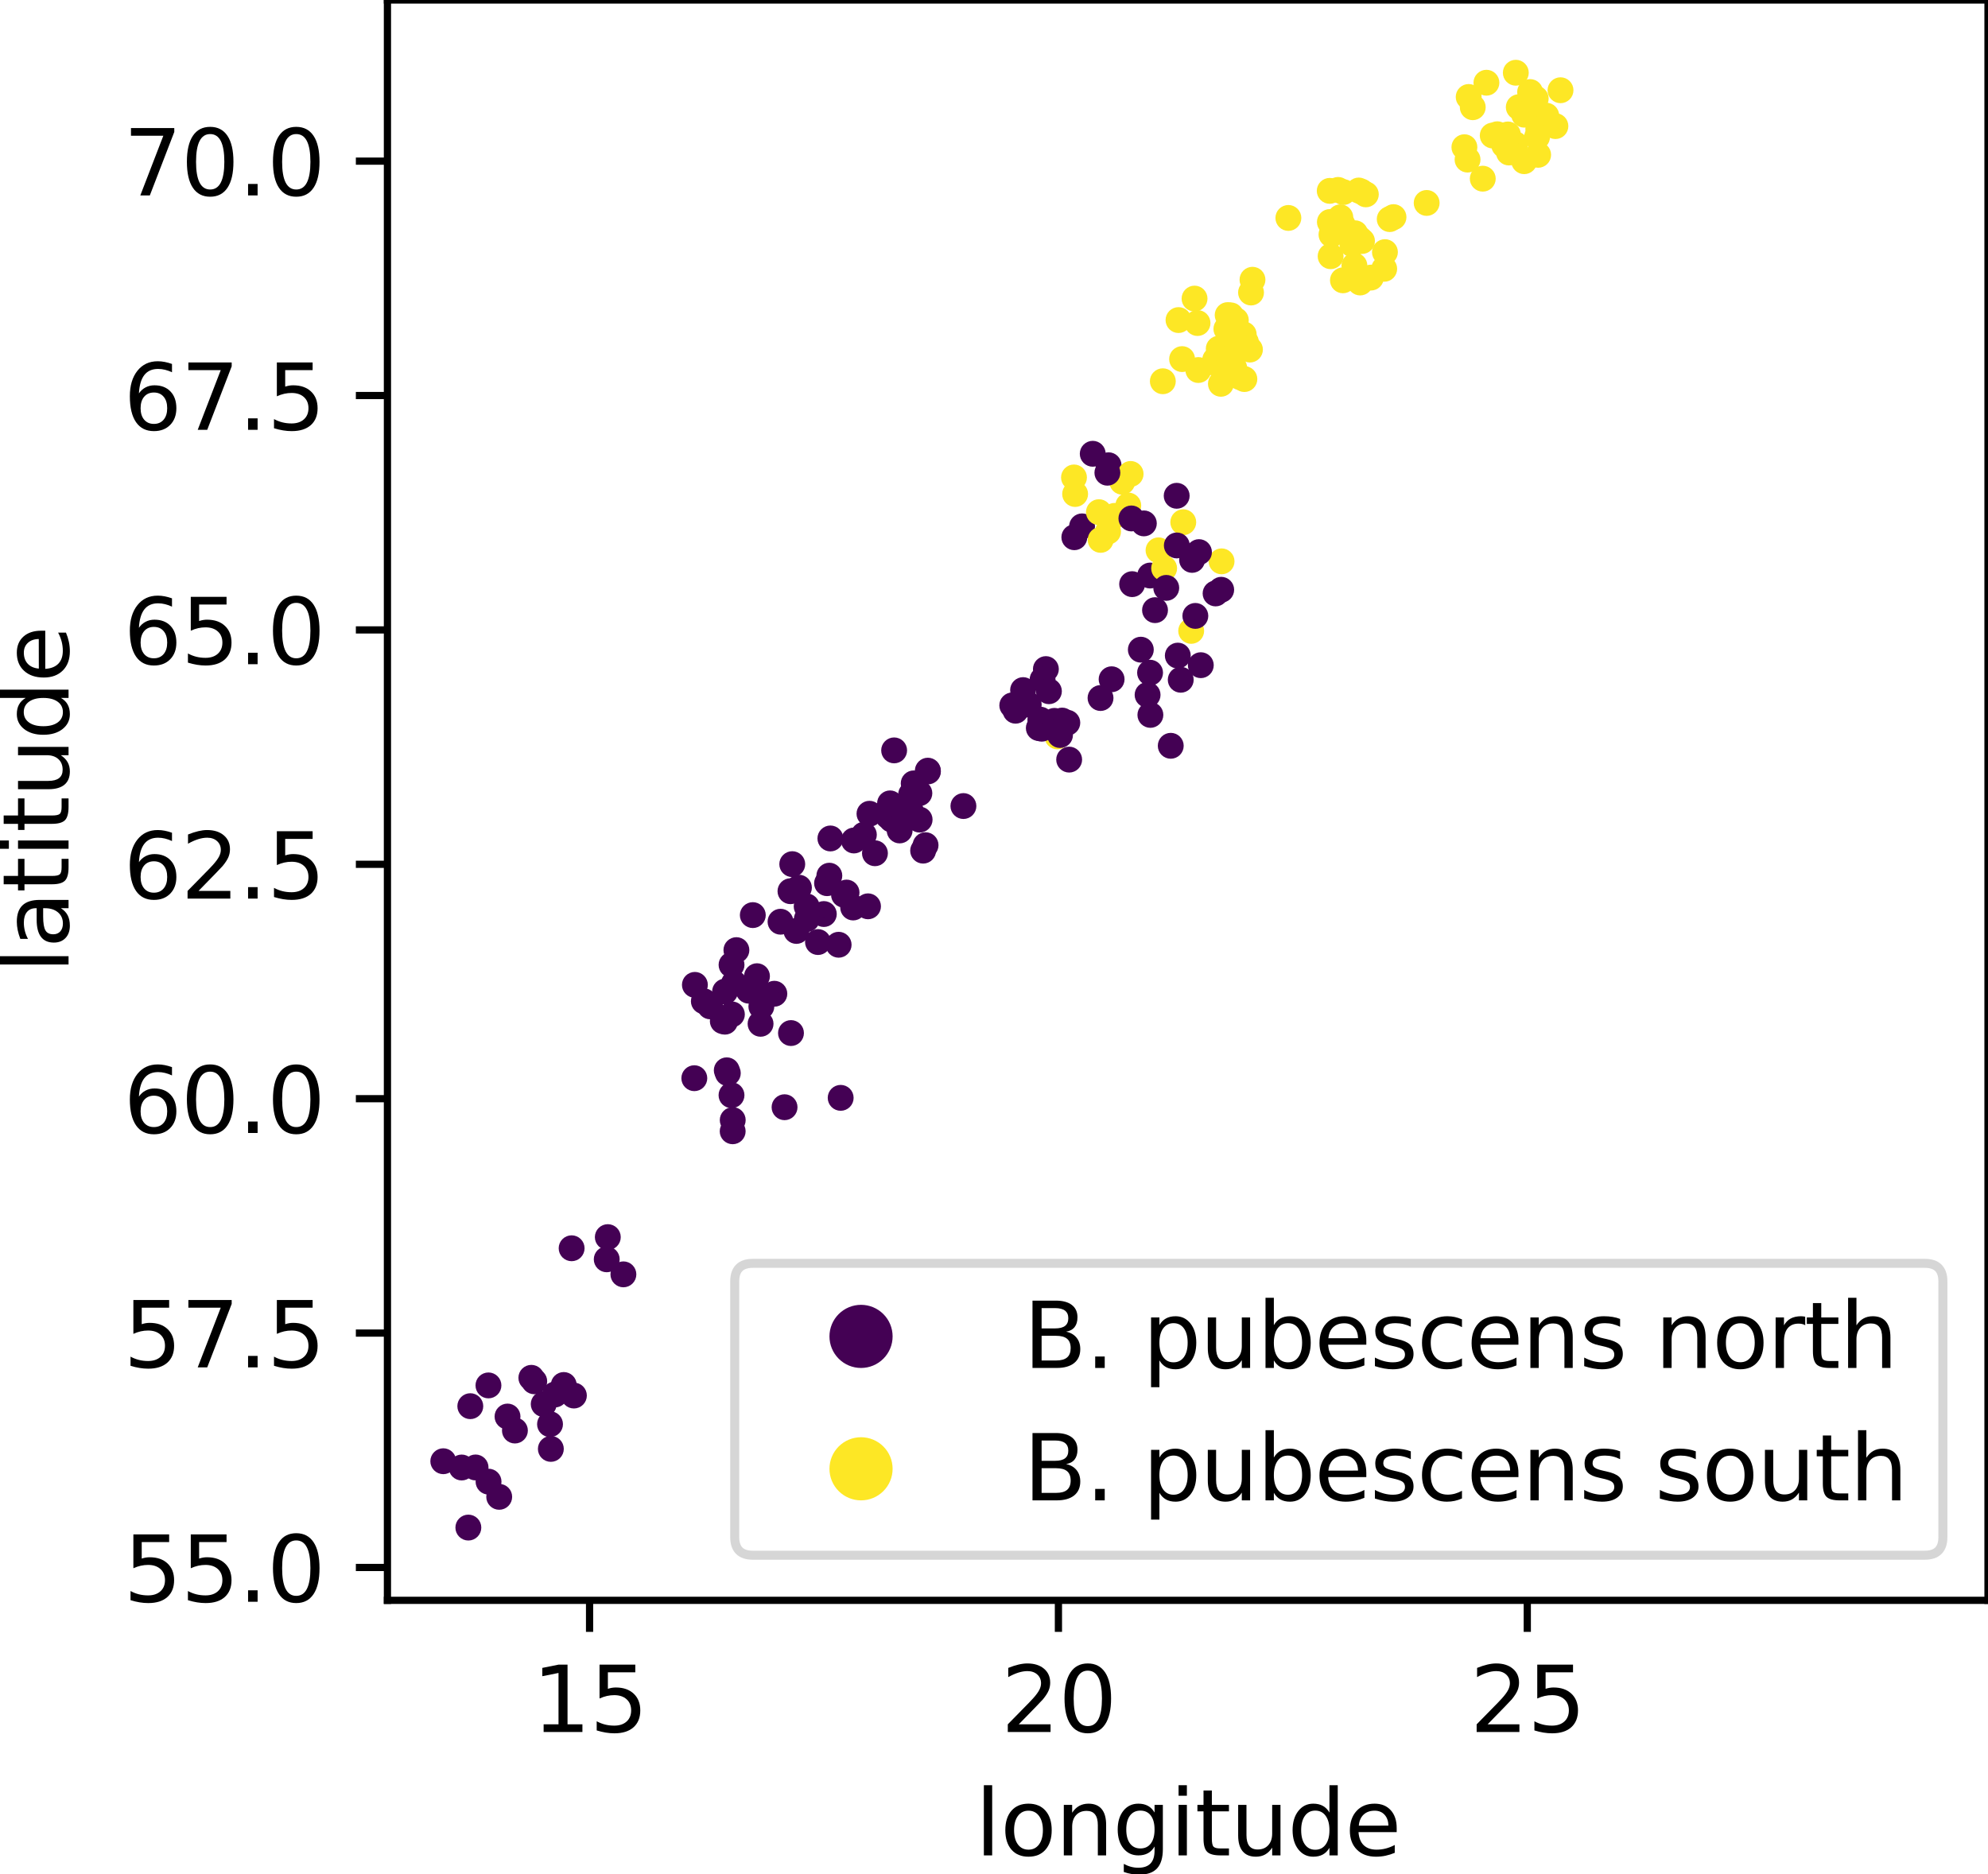 <?xml version="1.0" encoding="utf-8" standalone="no"?>
<!DOCTYPE svg PUBLIC "-//W3C//DTD SVG 1.1//EN"
  "http://www.w3.org/Graphics/SVG/1.1/DTD/svg11.dtd">
<svg height="207.764pt" version="1.1" viewBox="0 0 220.352 207.764" width="220.352pt" xmlns="http://www.w3.org/2000/svg" xmlns:xlink="http://www.w3.org/1999/xlink">
 <defs>
  <style type="text/css">*{stroke-linecap:butt;stroke-linejoin:round;}</style>
 </defs>
 <g id="figure_1">
  <g id="patch_1">
   <path d="M 0 207.764 
L 220.352 207.764 
L 220.352 0 
L 0 0 
z
" style="fill:#ffffff;"/>
  </g>
  <g id="axes_1">
   <g id="patch_2">
    <path d="M 42.944 177.408 
L 220.352 177.408 
L 220.352 0 
L 42.944 0 
z
" style="fill:#ffffff;"/>
   </g>
   <g id="PathCollection_1">
    <defs>
     <path d="M 0 0.935 
C 0.248 0.935 0.486 0.837 0.661 0.661 
C 0.837 0.486 0.935 0.248 0.935 -0 
C 0.935 -0.248 0.837 -0.486 0.661 -0.661 
C 0.486 -0.837 0.248 -0.935 0 -0.935 
C -0.248 -0.935 -0.486 -0.837 -0.661 -0.661 
C -0.837 -0.486 -0.935 -0.248 -0.935 0 
C -0.935 0.248 -0.837 0.486 -0.661 0.661 
C -0.486 0.837 -0.248 0.935 0 0.935 
z
" id="C0_0_4fbde6ace2"/>
    </defs>
    <g clip-path="url(#p3f6702f869)">
     <use style="fill:#440154;stroke:#440154;" x="93.181" xlink:href="#C0_0_4fbde6ace2" y="121.705"/>
    </g>
    <g clip-path="url(#p3f6702f869)">
     <use style="fill:#440154;stroke:#440154;" x="116.874" xlink:href="#C0_0_4fbde6ace2" y="79.914"/>
    </g>
    <g clip-path="url(#p3f6702f869)">
     <use style="fill:#440154;stroke:#440154;" x="114.025" xlink:href="#C0_0_4fbde6ace2" y="78.11"/>
    </g>
    <g clip-path="url(#p3f6702f869)">
     <use style="fill:#440154;stroke:#440154;" x="115.927" xlink:href="#C0_0_4fbde6ace2" y="74.174"/>
    </g>
    <g clip-path="url(#p3f6702f869)">
     <use style="fill:#440154;stroke:#440154;" x="115.56" xlink:href="#C0_0_4fbde6ace2" y="75.338"/>
    </g>
    <g clip-path="url(#p3f6702f869)">
     <use style="fill:#440154;stroke:#440154;" x="118.507" xlink:href="#C0_0_4fbde6ace2" y="84.209"/>
    </g>
    <g clip-path="url(#p3f6702f869)">
     <use style="fill:#440154;stroke:#440154;" x="112.201" xlink:href="#C0_0_4fbde6ace2" y="78.199"/>
    </g>
    <g clip-path="url(#p3f6702f869)">
     <use style="fill:#fde725;stroke:#fde725;" x="117.203" xlink:href="#C0_0_4fbde6ace2" y="81.634"/>
    </g>
    <g clip-path="url(#p3f6702f869)">
     <use style="fill:#440154;stroke:#440154;" x="117.493" xlink:href="#C0_0_4fbde6ace2" y="81.484"/>
    </g>
    <g clip-path="url(#p3f6702f869)">
     <use style="fill:#440154;stroke:#440154;" x="117.729" xlink:href="#C0_0_4fbde6ace2" y="79.881"/>
    </g>
    <g clip-path="url(#p3f6702f869)">
     <use style="fill:#440154;stroke:#440154;" x="115.143" xlink:href="#C0_0_4fbde6ace2" y="80.713"/>
    </g>
    <g clip-path="url(#p3f6702f869)">
     <use style="fill:#440154;stroke:#440154;" x="116.263" xlink:href="#C0_0_4fbde6ace2" y="76.627"/>
    </g>
    <g clip-path="url(#p3f6702f869)">
     <use style="fill:#440154;stroke:#440154;" x="112.565" xlink:href="#C0_0_4fbde6ace2" y="78.789"/>
    </g>
    <g clip-path="url(#p3f6702f869)">
     <use style="fill:#440154;stroke:#440154;" x="115.467" xlink:href="#C0_0_4fbde6ace2" y="80.782"/>
    </g>
    <g clip-path="url(#p3f6702f869)">
     <use style="fill:#440154;stroke:#440154;" x="115.313" xlink:href="#C0_0_4fbde6ace2" y="79.778"/>
    </g>
    <g clip-path="url(#p3f6702f869)">
     <use style="fill:#440154;stroke:#440154;" x="118.303" xlink:href="#C0_0_4fbde6ace2" y="80.121"/>
    </g>
    <g clip-path="url(#p3f6702f869)">
     <use style="fill:#440154;stroke:#440154;" x="113.4" xlink:href="#C0_0_4fbde6ace2" y="76.503"/>
    </g>
    <g clip-path="url(#p3f6702f869)">
     <use style="fill:#440154;stroke:#440154;" x="130.874" xlink:href="#C0_0_4fbde6ace2" y="75.357"/>
    </g>
    <g clip-path="url(#p3f6702f869)">
     <use style="fill:#440154;stroke:#440154;" x="133.098" xlink:href="#C0_0_4fbde6ace2" y="73.741"/>
    </g>
    <g clip-path="url(#p3f6702f869)">
     <use style="fill:#440154;stroke:#440154;" x="121.984" xlink:href="#C0_0_4fbde6ace2" y="77.381"/>
    </g>
    <g clip-path="url(#p3f6702f869)">
     <use style="fill:#440154;stroke:#440154;" x="129.767" xlink:href="#C0_0_4fbde6ace2" y="82.678"/>
    </g>
    <g clip-path="url(#p3f6702f869)">
     <use style="fill:#440154;stroke:#440154;" x="130.549" xlink:href="#C0_0_4fbde6ace2" y="72.68"/>
    </g>
    <g clip-path="url(#p3f6702f869)">
     <use style="fill:#440154;stroke:#440154;" x="126.451" xlink:href="#C0_0_4fbde6ace2" y="72.022"/>
    </g>
    <g clip-path="url(#p3f6702f869)">
     <use style="fill:#440154;stroke:#440154;" x="127.2" xlink:href="#C0_0_4fbde6ace2" y="77.032"/>
    </g>
    <g clip-path="url(#p3f6702f869)">
     <use style="fill:#440154;stroke:#440154;" x="128.024" xlink:href="#C0_0_4fbde6ace2" y="67.64"/>
    </g>
    <g clip-path="url(#p3f6702f869)">
     <use style="fill:#440154;stroke:#440154;" x="127.51" xlink:href="#C0_0_4fbde6ace2" y="79.252"/>
    </g>
    <g clip-path="url(#p3f6702f869)">
     <use style="fill:#440154;stroke:#440154;" x="127.475" xlink:href="#C0_0_4fbde6ace2" y="74.575"/>
    </g>
    <g clip-path="url(#p3f6702f869)">
     <use style="fill:#440154;stroke:#440154;" x="123.212" xlink:href="#C0_0_4fbde6ace2" y="75.301"/>
    </g>
    <g clip-path="url(#p3f6702f869)">
     <use style="fill:#fde725;stroke:#fde725;" x="132.031" xlink:href="#C0_0_4fbde6ace2" y="69.938"/>
    </g>
    <g clip-path="url(#p3f6702f869)">
     <use style="fill:#440154;stroke:#440154;" x="57.074" xlink:href="#C0_0_4fbde6ace2" y="158.586"/>
    </g>
    <g clip-path="url(#p3f6702f869)">
     <use style="fill:#440154;stroke:#440154;" x="51.172" xlink:href="#C0_0_4fbde6ace2" y="162.685"/>
    </g>
    <g clip-path="url(#p3f6702f869)">
     <use style="fill:#440154;stroke:#440154;" x="49.135" xlink:href="#C0_0_4fbde6ace2" y="161.989"/>
    </g>
    <g clip-path="url(#p3f6702f869)">
     <use style="fill:#440154;stroke:#440154;" x="55.333" xlink:href="#C0_0_4fbde6ace2" y="165.936"/>
    </g>
    <g clip-path="url(#p3f6702f869)">
     <use style="fill:#440154;stroke:#440154;" x="51.913" xlink:href="#C0_0_4fbde6ace2" y="169.344"/>
    </g>
    <g clip-path="url(#p3f6702f869)">
     <use style="fill:#440154;stroke:#440154;" x="54.151" xlink:href="#C0_0_4fbde6ace2" y="164.253"/>
    </g>
    <g clip-path="url(#p3f6702f869)">
     <use style="fill:#440154;stroke:#440154;" x="52.712" xlink:href="#C0_0_4fbde6ace2" y="162.68"/>
    </g>
    <g clip-path="url(#p3f6702f869)">
     <use style="fill:#440154;stroke:#440154;" x="102.844" xlink:href="#C0_0_4fbde6ace2" y="85.433"/>
    </g>
    <g clip-path="url(#p3f6702f869)">
     <use style="fill:#440154;stroke:#440154;" x="102.854" xlink:href="#C0_0_4fbde6ace2" y="85.52"/>
    </g>
    <g clip-path="url(#p3f6702f869)">
     <use style="fill:#440154;stroke:#440154;" x="98.425" xlink:href="#C0_0_4fbde6ace2" y="90.476"/>
    </g>
    <g clip-path="url(#p3f6702f869)">
     <use style="fill:#440154;stroke:#440154;" x="96.374" xlink:href="#C0_0_4fbde6ace2" y="90.211"/>
    </g>
    <g clip-path="url(#p3f6702f869)">
     <use style="fill:#440154;stroke:#440154;" x="95.752" xlink:href="#C0_0_4fbde6ace2" y="92.538"/>
    </g>
    <g clip-path="url(#p3f6702f869)">
     <use style="fill:#440154;stroke:#440154;" x="102.59" xlink:href="#C0_0_4fbde6ace2" y="93.696"/>
    </g>
    <g clip-path="url(#p3f6702f869)">
     <use style="fill:#440154;stroke:#440154;" x="96.98" xlink:href="#C0_0_4fbde6ace2" y="94.589"/>
    </g>
    <g clip-path="url(#p3f6702f869)">
     <use style="fill:#440154;stroke:#440154;" x="99.107" xlink:href="#C0_0_4fbde6ace2" y="83.186"/>
    </g>
    <g clip-path="url(#p3f6702f869)">
     <use style="fill:#440154;stroke:#440154;" x="98.828" xlink:href="#C0_0_4fbde6ace2" y="90.858"/>
    </g>
    <g clip-path="url(#p3f6702f869)">
     <use style="fill:#440154;stroke:#440154;" x="100.523" xlink:href="#C0_0_4fbde6ace2" y="90.635"/>
    </g>
    <g clip-path="url(#p3f6702f869)">
     <use style="fill:#440154;stroke:#440154;" x="94.65" xlink:href="#C0_0_4fbde6ace2" y="93.175"/>
    </g>
    <g clip-path="url(#p3f6702f869)">
     <use style="fill:#440154;stroke:#440154;" x="101.276" xlink:href="#C0_0_4fbde6ace2" y="86.844"/>
    </g>
    <g clip-path="url(#p3f6702f869)">
     <use style="fill:#440154;stroke:#440154;" x="102.321" xlink:href="#C0_0_4fbde6ace2" y="94.301"/>
    </g>
    <g clip-path="url(#p3f6702f869)">
     <use style="fill:#440154;stroke:#440154;" x="100.963" xlink:href="#C0_0_4fbde6ace2" y="89.932"/>
    </g>
    <g clip-path="url(#p3f6702f869)">
     <use style="fill:#440154;stroke:#440154;" x="99.718" xlink:href="#C0_0_4fbde6ace2" y="92.061"/>
    </g>
    <g clip-path="url(#p3f6702f869)">
     <use style="fill:#440154;stroke:#440154;" x="100.991" xlink:href="#C0_0_4fbde6ace2" y="88.062"/>
    </g>
    <g clip-path="url(#p3f6702f869)">
     <use style="fill:#440154;stroke:#440154;" x="101.932" xlink:href="#C0_0_4fbde6ace2" y="90.861"/>
    </g>
    <g clip-path="url(#p3f6702f869)">
     <use style="fill:#440154;stroke:#440154;" x="92.042" xlink:href="#C0_0_4fbde6ace2" y="92.95"/>
    </g>
    <g clip-path="url(#p3f6702f869)">
     <use style="fill:#440154;stroke:#440154;" x="106.786" xlink:href="#C0_0_4fbde6ace2" y="89.357"/>
    </g>
    <g clip-path="url(#p3f6702f869)">
     <use style="fill:#440154;stroke:#440154;" x="101.904" xlink:href="#C0_0_4fbde6ace2" y="87.933"/>
    </g>
    <g clip-path="url(#p3f6702f869)">
     <use style="fill:#440154;stroke:#440154;" x="98.653" xlink:href="#C0_0_4fbde6ace2" y="89.061"/>
    </g>
    <g clip-path="url(#p3f6702f869)">
     <use style="fill:#440154;stroke:#440154;" x="88.555" xlink:href="#C0_0_4fbde6ace2" y="98.407"/>
    </g>
    <g clip-path="url(#p3f6702f869)">
     <use style="fill:#440154;stroke:#440154;" x="91.313" xlink:href="#C0_0_4fbde6ace2" y="101.328"/>
    </g>
    <g clip-path="url(#p3f6702f869)">
     <use style="fill:#440154;stroke:#440154;" x="89.412" xlink:href="#C0_0_4fbde6ace2" y="100.482"/>
    </g>
    <g clip-path="url(#p3f6702f869)">
     <use style="fill:#440154;stroke:#440154;" x="83.442" xlink:href="#C0_0_4fbde6ace2" y="101.447"/>
    </g>
    <g clip-path="url(#p3f6702f869)">
     <use style="fill:#440154;stroke:#440154;" x="96.211" xlink:href="#C0_0_4fbde6ace2" y="100.472"/>
    </g>
    <g clip-path="url(#p3f6702f869)">
     <use style="fill:#440154;stroke:#440154;" x="89.429" xlink:href="#C0_0_4fbde6ace2" y="101.886"/>
    </g>
    <g clip-path="url(#p3f6702f869)">
     <use style="fill:#440154;stroke:#440154;" x="92.955" xlink:href="#C0_0_4fbde6ace2" y="104.733"/>
    </g>
    <g clip-path="url(#p3f6702f869)">
     <use style="fill:#440154;stroke:#440154;" x="87.616" xlink:href="#C0_0_4fbde6ace2" y="98.797"/>
    </g>
    <g clip-path="url(#p3f6702f869)">
     <use style="fill:#440154;stroke:#440154;" x="94.565" xlink:href="#C0_0_4fbde6ace2" y="100.603"/>
    </g>
    <g clip-path="url(#p3f6702f869)">
     <use style="fill:#440154;stroke:#440154;" x="90.667" xlink:href="#C0_0_4fbde6ace2" y="104.434"/>
    </g>
    <g clip-path="url(#p3f6702f869)">
     <use style="fill:#440154;stroke:#440154;" x="91.672" xlink:href="#C0_0_4fbde6ace2" y="97.908"/>
    </g>
    <g clip-path="url(#p3f6702f869)">
     <use style="fill:#440154;stroke:#440154;" x="86.515" xlink:href="#C0_0_4fbde6ace2" y="102.18"/>
    </g>
    <g clip-path="url(#p3f6702f869)">
     <use style="fill:#440154;stroke:#440154;" x="93.55" xlink:href="#C0_0_4fbde6ace2" y="99.189"/>
    </g>
    <g clip-path="url(#p3f6702f869)">
     <use style="fill:#440154;stroke:#440154;" x="91.925" xlink:href="#C0_0_4fbde6ace2" y="97.077"/>
    </g>
    <g clip-path="url(#p3f6702f869)">
     <use style="fill:#440154;stroke:#440154;" x="93.833" xlink:href="#C0_0_4fbde6ace2" y="98.948"/>
    </g>
    <g clip-path="url(#p3f6702f869)">
     <use style="fill:#440154;stroke:#440154;" x="87.815" xlink:href="#C0_0_4fbde6ace2" y="95.798"/>
    </g>
    <g clip-path="url(#p3f6702f869)">
     <use style="fill:#440154;stroke:#440154;" x="88.274" xlink:href="#C0_0_4fbde6ace2" y="103.201"/>
    </g>
    <g clip-path="url(#p3f6702f869)">
     <use style="fill:#440154;stroke:#440154;" x="130.425" xlink:href="#C0_0_4fbde6ace2" y="54.962"/>
    </g>
    <g clip-path="url(#p3f6702f869)">
     <use style="fill:#440154;stroke:#440154;" x="119.936" xlink:href="#C0_0_4fbde6ace2" y="58.352"/>
    </g>
    <g clip-path="url(#p3f6702f869)">
     <use style="fill:#fde725;stroke:#fde725;" x="122.818" xlink:href="#C0_0_4fbde6ace2" y="58.932"/>
    </g>
    <g clip-path="url(#p3f6702f869)">
     <use style="fill:#440154;stroke:#440154;" x="126.786" xlink:href="#C0_0_4fbde6ace2" y="58.022"/>
    </g>
    <g clip-path="url(#p3f6702f869)">
     <use style="fill:#fde725;stroke:#fde725;" x="123.546" xlink:href="#C0_0_4fbde6ace2" y="57.188"/>
    </g>
    <g clip-path="url(#p3f6702f869)">
     <use style="fill:#fde725;stroke:#fde725;" x="125.059" xlink:href="#C0_0_4fbde6ace2" y="56.042"/>
    </g>
    <g clip-path="url(#p3f6702f869)">
     <use style="fill:#fde725;stroke:#fde725;" x="121.996" xlink:href="#C0_0_4fbde6ace2" y="59.85"/>
    </g>
    <g clip-path="url(#p3f6702f869)">
     <use style="fill:#fde725;stroke:#fde725;" x="124.395" xlink:href="#C0_0_4fbde6ace2" y="53.408"/>
    </g>
    <g clip-path="url(#p3f6702f869)">
     <use style="fill:#fde725;stroke:#fde725;" x="119.168" xlink:href="#C0_0_4fbde6ace2" y="54.765"/>
    </g>
    <g clip-path="url(#p3f6702f869)">
     <use style="fill:#fde725;stroke:#fde725;" x="128.412" xlink:href="#C0_0_4fbde6ace2" y="61.007"/>
    </g>
    <g clip-path="url(#p3f6702f869)">
     <use style="fill:#440154;stroke:#440154;" x="122.873" xlink:href="#C0_0_4fbde6ace2" y="51.576"/>
    </g>
    <g clip-path="url(#p3f6702f869)">
     <use style="fill:#440154;stroke:#440154;" x="121.121" xlink:href="#C0_0_4fbde6ace2" y="50.305"/>
    </g>
    <g clip-path="url(#p3f6702f869)">
     <use style="fill:#fde725;stroke:#fde725;" x="125.319" xlink:href="#C0_0_4fbde6ace2" y="52.541"/>
    </g>
    <g clip-path="url(#p3f6702f869)">
     <use style="fill:#fde725;stroke:#fde725;" x="121.805" xlink:href="#C0_0_4fbde6ace2" y="56.778"/>
    </g>
    <g clip-path="url(#p3f6702f869)">
     <use style="fill:#440154;stroke:#440154;" x="119.081" xlink:href="#C0_0_4fbde6ace2" y="59.556"/>
    </g>
    <g clip-path="url(#p3f6702f869)">
     <use style="fill:#fde725;stroke:#fde725;" x="119.042" xlink:href="#C0_0_4fbde6ace2" y="52.929"/>
    </g>
    <g clip-path="url(#p3f6702f869)">
     <use style="fill:#440154;stroke:#440154;" x="125.405" xlink:href="#C0_0_4fbde6ace2" y="57.474"/>
    </g>
    <g clip-path="url(#p3f6702f869)">
     <use style="fill:#440154;stroke:#440154;" x="122.744" xlink:href="#C0_0_4fbde6ace2" y="52.405"/>
    </g>
    <g clip-path="url(#p3f6702f869)">
     <use style="fill:#fde725;stroke:#fde725;" x="150.68" xlink:href="#C0_0_4fbde6ace2" y="26.465"/>
    </g>
    <g clip-path="url(#p3f6702f869)">
     <use style="fill:#fde725;stroke:#fde725;" x="154.457" xlink:href="#C0_0_4fbde6ace2" y="24.069"/>
    </g>
    <g clip-path="url(#p3f6702f869)">
     <use style="fill:#fde725;stroke:#fde725;" x="147.583" xlink:href="#C0_0_4fbde6ace2" y="26.003"/>
    </g>
    <g clip-path="url(#p3f6702f869)">
     <use style="fill:#fde725;stroke:#fde725;" x="148.818" xlink:href="#C0_0_4fbde6ace2" y="24.911"/>
    </g>
    <g clip-path="url(#p3f6702f869)">
     <use style="fill:#fde725;stroke:#fde725;" x="149.896" xlink:href="#C0_0_4fbde6ace2" y="27.082"/>
    </g>
    <g clip-path="url(#p3f6702f869)">
     <use style="fill:#fde725;stroke:#fde725;" x="151.391" xlink:href="#C0_0_4fbde6ace2" y="21.546"/>
    </g>
    <g clip-path="url(#p3f6702f869)">
     <use style="fill:#fde725;stroke:#fde725;" x="150.965" xlink:href="#C0_0_4fbde6ace2" y="26.719"/>
    </g>
    <g clip-path="url(#p3f6702f869)">
     <use style="fill:#fde725;stroke:#fde725;" x="150.202" xlink:href="#C0_0_4fbde6ace2" y="25.861"/>
    </g>
    <g clip-path="url(#p3f6702f869)">
     <use style="fill:#fde725;stroke:#fde725;" x="150.904" xlink:href="#C0_0_4fbde6ace2" y="21.243"/>
    </g>
    <g clip-path="url(#p3f6702f869)">
     <use style="fill:#fde725;stroke:#fde725;" x="150.762" xlink:href="#C0_0_4fbde6ace2" y="31.317"/>
    </g>
    <g clip-path="url(#p3f6702f869)">
     <use style="fill:#fde725;stroke:#fde725;" x="148.853" xlink:href="#C0_0_4fbde6ace2" y="31.076"/>
    </g>
    <g clip-path="url(#p3f6702f869)">
     <use style="fill:#fde725;stroke:#fde725;" x="148.562" xlink:href="#C0_0_4fbde6ace2" y="24.092"/>
    </g>
    <g clip-path="url(#p3f6702f869)">
     <use style="fill:#fde725;stroke:#fde725;" x="151.953" xlink:href="#C0_0_4fbde6ace2" y="30.773"/>
    </g>
    <g clip-path="url(#p3f6702f869)">
     <use style="fill:#fde725;stroke:#fde725;" x="148.319" xlink:href="#C0_0_4fbde6ace2" y="21.054"/>
    </g>
    <g clip-path="url(#p3f6702f869)">
     <use style="fill:#fde725;stroke:#fde725;" x="147.488" xlink:href="#C0_0_4fbde6ace2" y="28.404"/>
    </g>
    <g clip-path="url(#p3f6702f869)">
     <use style="fill:#fde725;stroke:#fde725;" x="150.123" xlink:href="#C0_0_4fbde6ace2" y="29.445"/>
    </g>
    <g clip-path="url(#p3f6702f869)">
     <use style="fill:#fde725;stroke:#fde725;" x="150.605" xlink:href="#C0_0_4fbde6ace2" y="21.119"/>
    </g>
    <g clip-path="url(#p3f6702f869)">
     <use style="fill:#fde725;stroke:#fde725;" x="158.133" xlink:href="#C0_0_4fbde6ace2" y="22.498"/>
    </g>
    <g clip-path="url(#p3f6702f869)">
     <use style="fill:#fde725;stroke:#fde725;" x="148.899" xlink:href="#C0_0_4fbde6ace2" y="21.291"/>
    </g>
    <g clip-path="url(#p3f6702f869)">
     <use style="fill:#fde725;stroke:#fde725;" x="154.038" xlink:href="#C0_0_4fbde6ace2" y="24.289"/>
    </g>
    <g clip-path="url(#p3f6702f869)">
     <use style="fill:#fde725;stroke:#fde725;" x="153.426" xlink:href="#C0_0_4fbde6ace2" y="29.8"/>
    </g>
    <g clip-path="url(#p3f6702f869)">
     <use style="fill:#fde725;stroke:#fde725;" x="147.389" xlink:href="#C0_0_4fbde6ace2" y="21.159"/>
    </g>
    <g clip-path="url(#p3f6702f869)">
     <use style="fill:#fde725;stroke:#fde725;" x="153.508" xlink:href="#C0_0_4fbde6ace2" y="27.95"/>
    </g>
    <g clip-path="url(#p3f6702f869)">
     <use style="fill:#fde725;stroke:#fde725;" x="147.405" xlink:href="#C0_0_4fbde6ace2" y="24.612"/>
    </g>
    <g clip-path="url(#p3f6702f869)">
     <use style="fill:#fde725;stroke:#fde725;" x="142.805" xlink:href="#C0_0_4fbde6ace2" y="24.161"/>
    </g>
    <g clip-path="url(#p3f6702f869)">
     <use style="fill:#440154;stroke:#440154;" x="84.389" xlink:href="#C0_0_4fbde6ace2" y="111.579"/>
    </g>
    <g clip-path="url(#p3f6702f869)">
     <use style="fill:#440154;stroke:#440154;" x="77.023" xlink:href="#C0_0_4fbde6ace2" y="109.181"/>
    </g>
    <g clip-path="url(#p3f6702f869)">
     <use style="fill:#440154;stroke:#440154;" x="83.904" xlink:href="#C0_0_4fbde6ace2" y="108.22"/>
    </g>
    <g clip-path="url(#p3f6702f869)">
     <use style="fill:#440154;stroke:#440154;" x="80.366" xlink:href="#C0_0_4fbde6ace2" y="109.922"/>
    </g>
    <g clip-path="url(#p3f6702f869)">
     <use style="fill:#440154;stroke:#440154;" x="87.673" xlink:href="#C0_0_4fbde6ace2" y="114.523"/>
    </g>
    <g clip-path="url(#p3f6702f869)">
     <use style="fill:#440154;stroke:#440154;" x="85.83" xlink:href="#C0_0_4fbde6ace2" y="110.165"/>
    </g>
    <g clip-path="url(#p3f6702f869)">
     <use style="fill:#440154;stroke:#440154;" x="81.085" xlink:href="#C0_0_4fbde6ace2" y="106.96"/>
    </g>
    <g clip-path="url(#p3f6702f869)">
     <use style="fill:#440154;stroke:#440154;" x="80.354" xlink:href="#C0_0_4fbde6ace2" y="113.261"/>
    </g>
    <g clip-path="url(#p3f6702f869)">
     <use style="fill:#440154;stroke:#440154;" x="78.713" xlink:href="#C0_0_4fbde6ace2" y="111.562"/>
    </g>
    <g clip-path="url(#p3f6702f869)">
     <use style="fill:#440154;stroke:#440154;" x="81.124" xlink:href="#C0_0_4fbde6ace2" y="112.452"/>
    </g>
    <g clip-path="url(#p3f6702f869)">
     <use style="fill:#440154;stroke:#440154;" x="81.624" xlink:href="#C0_0_4fbde6ace2" y="105.329"/>
    </g>
    <g clip-path="url(#p3f6702f869)">
     <use style="fill:#440154;stroke:#440154;" x="81.361" xlink:href="#C0_0_4fbde6ace2" y="108.999"/>
    </g>
    <g clip-path="url(#p3f6702f869)">
     <use style="fill:#440154;stroke:#440154;" x="82.987" xlink:href="#C0_0_4fbde6ace2" y="109.825"/>
    </g>
    <g clip-path="url(#p3f6702f869)">
     <use style="fill:#440154;stroke:#440154;" x="84.302" xlink:href="#C0_0_4fbde6ace2" y="113.496"/>
    </g>
    <g clip-path="url(#p3f6702f869)">
     <use style="fill:#440154;stroke:#440154;" x="83.589" xlink:href="#C0_0_4fbde6ace2" y="109.414"/>
    </g>
    <g clip-path="url(#p3f6702f869)">
     <use style="fill:#440154;stroke:#440154;" x="80.116" xlink:href="#C0_0_4fbde6ace2" y="113.198"/>
    </g>
    <g clip-path="url(#p3f6702f869)">
     <use style="fill:#440154;stroke:#440154;" x="78.015" xlink:href="#C0_0_4fbde6ace2" y="110.996"/>
    </g>
    <g clip-path="url(#p3f6702f869)">
     <use style="fill:#440154;stroke:#440154;" x="86.961" xlink:href="#C0_0_4fbde6ace2" y="122.744"/>
    </g>
    <g clip-path="url(#p3f6702f869)">
     <use style="fill:#440154;stroke:#440154;" x="80.556" xlink:href="#C0_0_4fbde6ace2" y="118.652"/>
    </g>
    <g clip-path="url(#p3f6702f869)">
     <use style="fill:#440154;stroke:#440154;" x="80.672" xlink:href="#C0_0_4fbde6ace2" y="118.964"/>
    </g>
    <g clip-path="url(#p3f6702f869)">
     <use style="fill:#440154;stroke:#440154;" x="81.081" xlink:href="#C0_0_4fbde6ace2" y="121.411"/>
    </g>
    <g clip-path="url(#p3f6702f869)">
     <use style="fill:#440154;stroke:#440154;" x="76.959" xlink:href="#C0_0_4fbde6ace2" y="119.527"/>
    </g>
    <g clip-path="url(#p3f6702f869)">
     <use style="fill:#440154;stroke:#440154;" x="81.216" xlink:href="#C0_0_4fbde6ace2" y="124.17"/>
    </g>
    <g clip-path="url(#p3f6702f869)">
     <use style="fill:#440154;stroke:#440154;" x="81.211" xlink:href="#C0_0_4fbde6ace2" y="125.411"/>
    </g>
    <g clip-path="url(#p3f6702f869)">
     <use style="fill:#fde725;stroke:#fde725;" x="137.856" xlink:href="#C0_0_4fbde6ace2" y="37.074"/>
    </g>
    <g clip-path="url(#p3f6702f869)">
     <use style="fill:#fde725;stroke:#fde725;" x="138.1" xlink:href="#C0_0_4fbde6ace2" y="37.924"/>
    </g>
    <g clip-path="url(#p3f6702f869)">
     <use style="fill:#fde725;stroke:#fde725;" x="135.934" xlink:href="#C0_0_4fbde6ace2" y="36.464"/>
    </g>
    <g clip-path="url(#p3f6702f869)">
     <use style="fill:#fde725;stroke:#fde725;" x="138.827" xlink:href="#C0_0_4fbde6ace2" y="31.013"/>
    </g>
    <g clip-path="url(#p3f6702f869)">
     <use style="fill:#fde725;stroke:#fde725;" x="136.982" xlink:href="#C0_0_4fbde6ace2" y="35.499"/>
    </g>
    <g clip-path="url(#p3f6702f869)">
     <use style="fill:#fde725;stroke:#fde725;" x="135.873" xlink:href="#C0_0_4fbde6ace2" y="41.29"/>
    </g>
    <g clip-path="url(#p3f6702f869)">
     <use style="fill:#fde725;stroke:#fde725;" x="136.424" xlink:href="#C0_0_4fbde6ace2" y="34.961"/>
    </g>
    <g clip-path="url(#p3f6702f869)">
     <use style="fill:#fde725;stroke:#fde725;" x="135.327" xlink:href="#C0_0_4fbde6ace2" y="42.547"/>
    </g>
    <g clip-path="url(#p3f6702f869)">
     <use style="fill:#fde725;stroke:#fde725;" x="134.691" xlink:href="#C0_0_4fbde6ace2" y="39.883"/>
    </g>
    <g clip-path="url(#p3f6702f869)">
     <use style="fill:#fde725;stroke:#fde725;" x="135.087" xlink:href="#C0_0_4fbde6ace2" y="38.656"/>
    </g>
    <g clip-path="url(#p3f6702f869)">
     <use style="fill:#fde725;stroke:#fde725;" x="132.405" xlink:href="#C0_0_4fbde6ace2" y="33.101"/>
    </g>
    <g clip-path="url(#p3f6702f869)">
     <use style="fill:#fde725;stroke:#fde725;" x="136.796" xlink:href="#C0_0_4fbde6ace2" y="40.766"/>
    </g>
    <g clip-path="url(#p3f6702f869)">
     <use style="fill:#fde725;stroke:#fde725;" x="132.825" xlink:href="#C0_0_4fbde6ace2" y="41.021"/>
    </g>
    <g clip-path="url(#p3f6702f869)">
     <use style="fill:#fde725;stroke:#fde725;" x="138.546" xlink:href="#C0_0_4fbde6ace2" y="38.751"/>
    </g>
    <g clip-path="url(#p3f6702f869)">
     <use style="fill:#fde725;stroke:#fde725;" x="135.144" xlink:href="#C0_0_4fbde6ace2" y="40.512"/>
    </g>
    <g clip-path="url(#p3f6702f869)">
     <use style="fill:#fde725;stroke:#fde725;" x="136.076" xlink:href="#C0_0_4fbde6ace2" y="34.931"/>
    </g>
    <g clip-path="url(#p3f6702f869)">
     <use style="fill:#fde725;stroke:#fde725;" x="137.462" xlink:href="#C0_0_4fbde6ace2" y="41.811"/>
    </g>
    <g clip-path="url(#p3f6702f869)">
     <use style="fill:#fde725;stroke:#fde725;" x="137.928" xlink:href="#C0_0_4fbde6ace2" y="42.022"/>
    </g>
    <g clip-path="url(#p3f6702f869)">
     <use style="fill:#fde725;stroke:#fde725;" x="131.024" xlink:href="#C0_0_4fbde6ace2" y="39.809"/>
    </g>
    <g clip-path="url(#p3f6702f869)">
     <use style="fill:#fde725;stroke:#fde725;" x="135.277" xlink:href="#C0_0_4fbde6ace2" y="39.997"/>
    </g>
    <g clip-path="url(#p3f6702f869)">
     <use style="fill:#fde725;stroke:#fde725;" x="138.666" xlink:href="#C0_0_4fbde6ace2" y="32.427"/>
    </g>
    <g clip-path="url(#p3f6702f869)">
     <use style="fill:#fde725;stroke:#fde725;" x="130.627" xlink:href="#C0_0_4fbde6ace2" y="35.483"/>
    </g>
    <g clip-path="url(#p3f6702f869)">
     <use style="fill:#fde725;stroke:#fde725;" x="137.129" xlink:href="#C0_0_4fbde6ace2" y="38.171"/>
    </g>
    <g clip-path="url(#p3f6702f869)">
     <use style="fill:#fde725;stroke:#fde725;" x="128.889" xlink:href="#C0_0_4fbde6ace2" y="42.265"/>
    </g>
    <g clip-path="url(#p3f6702f869)">
     <use style="fill:#fde725;stroke:#fde725;" x="132.734" xlink:href="#C0_0_4fbde6ace2" y="35.811"/>
    </g>
    <g clip-path="url(#p3f6702f869)">
     <use style="fill:#fde725;stroke:#fde725;" x="167.951" xlink:href="#C0_0_4fbde6ace2" y="15.994"/>
    </g>
    <g clip-path="url(#p3f6702f869)">
     <use style="fill:#fde725;stroke:#fde725;" x="162.665" xlink:href="#C0_0_4fbde6ace2" y="17.692"/>
    </g>
    <g clip-path="url(#p3f6702f869)">
     <use style="fill:#fde725;stroke:#fde725;" x="164.757" xlink:href="#C0_0_4fbde6ace2" y="9.171"/>
    </g>
    <g clip-path="url(#p3f6702f869)">
     <use style="fill:#fde725;stroke:#fde725;" x="163.241" xlink:href="#C0_0_4fbde6ace2" y="11.887"/>
    </g>
    <g clip-path="url(#p3f6702f869)">
     <use style="fill:#fde725;stroke:#fde725;" x="172.969" xlink:href="#C0_0_4fbde6ace2" y="10.004"/>
    </g>
    <g clip-path="url(#p3f6702f869)">
     <use style="fill:#fde725;stroke:#fde725;" x="168.342" xlink:href="#C0_0_4fbde6ace2" y="11.881"/>
    </g>
    <g clip-path="url(#p3f6702f869)">
     <use style="fill:#fde725;stroke:#fde725;" x="169.599" xlink:href="#C0_0_4fbde6ace2" y="10.204"/>
    </g>
    <g clip-path="url(#p3f6702f869)">
     <use style="fill:#fde725;stroke:#fde725;" x="167.136" xlink:href="#C0_0_4fbde6ace2" y="14.905"/>
    </g>
    <g clip-path="url(#p3f6702f869)">
     <use style="fill:#fde725;stroke:#fde725;" x="166.728" xlink:href="#C0_0_4fbde6ace2" y="16.1"/>
    </g>
    <g clip-path="url(#p3f6702f869)">
     <use style="fill:#fde725;stroke:#fde725;" x="162.79" xlink:href="#C0_0_4fbde6ace2" y="10.75"/>
    </g>
    <g clip-path="url(#p3f6702f869)">
     <use style="fill:#fde725;stroke:#fde725;" x="166.92" xlink:href="#C0_0_4fbde6ace2" y="15.38"/>
    </g>
    <g clip-path="url(#p3f6702f869)">
     <use style="fill:#fde725;stroke:#fde725;" x="165.456" xlink:href="#C0_0_4fbde6ace2" y="15.025"/>
    </g>
    <g clip-path="url(#p3f6702f869)">
     <use style="fill:#fde725;stroke:#fde725;" x="170.505" xlink:href="#C0_0_4fbde6ace2" y="14.296"/>
    </g>
    <g clip-path="url(#p3f6702f869)">
     <use style="fill:#fde725;stroke:#fde725;" x="171.388" xlink:href="#C0_0_4fbde6ace2" y="12.821"/>
    </g>
    <g clip-path="url(#p3f6702f869)">
     <use style="fill:#fde725;stroke:#fde725;" x="172.403" xlink:href="#C0_0_4fbde6ace2" y="13.979"/>
    </g>
    <g clip-path="url(#p3f6702f869)">
     <use style="fill:#fde725;stroke:#fde725;" x="170.489" xlink:href="#C0_0_4fbde6ace2" y="17.163"/>
    </g>
    <g clip-path="url(#p3f6702f869)">
     <use style="fill:#fde725;stroke:#fde725;" x="165.964" xlink:href="#C0_0_4fbde6ace2" y="14.882"/>
    </g>
    <g clip-path="url(#p3f6702f869)">
     <use style="fill:#fde725;stroke:#fde725;" x="164.351" xlink:href="#C0_0_4fbde6ace2" y="19.808"/>
    </g>
    <g clip-path="url(#p3f6702f869)">
     <use style="fill:#fde725;stroke:#fde725;" x="170.221" xlink:href="#C0_0_4fbde6ace2" y="10.926"/>
    </g>
    <g clip-path="url(#p3f6702f869)">
     <use style="fill:#fde725;stroke:#fde725;" x="168.941" xlink:href="#C0_0_4fbde6ace2" y="17.871"/>
    </g>
    <g clip-path="url(#p3f6702f869)">
     <use style="fill:#fde725;stroke:#fde725;" x="162.316" xlink:href="#C0_0_4fbde6ace2" y="16.319"/>
    </g>
    <g clip-path="url(#p3f6702f869)">
     <use style="fill:#fde725;stroke:#fde725;" x="168.939" xlink:href="#C0_0_4fbde6ace2" y="12.713"/>
    </g>
    <g clip-path="url(#p3f6702f869)">
     <use style="fill:#fde725;stroke:#fde725;" x="170.37" xlink:href="#C0_0_4fbde6ace2" y="15.181"/>
    </g>
    <g clip-path="url(#p3f6702f869)">
     <use style="fill:#fde725;stroke:#fde725;" x="168.014" xlink:href="#C0_0_4fbde6ace2" y="8.064"/>
    </g>
    <g clip-path="url(#p3f6702f869)">
     <use style="fill:#fde725;stroke:#fde725;" x="167.253" xlink:href="#C0_0_4fbde6ace2" y="16.907"/>
    </g>
    <g clip-path="url(#p3f6702f869)">
     <use style="fill:#440154;stroke:#440154;" x="127.479" xlink:href="#C0_0_4fbde6ace2" y="63.803"/>
    </g>
    <g clip-path="url(#p3f6702f869)">
     <use style="fill:#440154;stroke:#440154;" x="125.487" xlink:href="#C0_0_4fbde6ace2" y="64.758"/>
    </g>
    <g clip-path="url(#p3f6702f869)">
     <use style="fill:#440154;stroke:#440154;" x="132.493" xlink:href="#C0_0_4fbde6ace2" y="68.278"/>
    </g>
    <g clip-path="url(#p3f6702f869)">
     <use style="fill:#fde725;stroke:#fde725;" x="129.034" xlink:href="#C0_0_4fbde6ace2" y="63.004"/>
    </g>
    <g clip-path="url(#p3f6702f869)">
     <use style="fill:#440154;stroke:#440154;" x="129.269" xlink:href="#C0_0_4fbde6ace2" y="65.171"/>
    </g>
    <g clip-path="url(#p3f6702f869)">
     <use style="fill:#fde725;stroke:#fde725;" x="135.4" xlink:href="#C0_0_4fbde6ace2" y="62.229"/>
    </g>
    <g clip-path="url(#p3f6702f869)">
     <use style="fill:#440154;stroke:#440154;" x="132.132" xlink:href="#C0_0_4fbde6ace2" y="62.068"/>
    </g>
    <g clip-path="url(#p3f6702f869)">
     <use style="fill:#fde725;stroke:#fde725;" x="131.154" xlink:href="#C0_0_4fbde6ace2" y="57.891"/>
    </g>
    <g clip-path="url(#p3f6702f869)">
     <use style="fill:#440154;stroke:#440154;" x="130.44" xlink:href="#C0_0_4fbde6ace2" y="60.468"/>
    </g>
    <g clip-path="url(#p3f6702f869)">
     <use style="fill:#440154;stroke:#440154;" x="134.737" xlink:href="#C0_0_4fbde6ace2" y="65.787"/>
    </g>
    <g clip-path="url(#p3f6702f869)">
     <use style="fill:#440154;stroke:#440154;" x="135.359" xlink:href="#C0_0_4fbde6ace2" y="65.382"/>
    </g>
    <g clip-path="url(#p3f6702f869)">
     <use style="fill:#440154;stroke:#440154;" x="132.896" xlink:href="#C0_0_4fbde6ace2" y="61.207"/>
    </g>
    <g clip-path="url(#p3f6702f869)">
     <use style="fill:#440154;stroke:#440154;" x="62.487" xlink:href="#C0_0_4fbde6ace2" y="153.537"/>
    </g>
    <g clip-path="url(#p3f6702f869)">
     <use style="fill:#440154;stroke:#440154;" x="54.14" xlink:href="#C0_0_4fbde6ace2" y="153.584"/>
    </g>
    <g clip-path="url(#p3f6702f869)">
     <use style="fill:#440154;stroke:#440154;" x="61.057" xlink:href="#C0_0_4fbde6ace2" y="160.622"/>
    </g>
    <g clip-path="url(#p3f6702f869)">
     <use style="fill:#440154;stroke:#440154;" x="60.266" xlink:href="#C0_0_4fbde6ace2" y="155.656"/>
    </g>
    <g clip-path="url(#p3f6702f869)">
     <use style="fill:#440154;stroke:#440154;" x="60.965" xlink:href="#C0_0_4fbde6ace2" y="157.882"/>
    </g>
    <g clip-path="url(#p3f6702f869)">
     <use style="fill:#440154;stroke:#440154;" x="63.612" xlink:href="#C0_0_4fbde6ace2" y="154.707"/>
    </g>
    <g clip-path="url(#p3f6702f869)">
     <use style="fill:#440154;stroke:#440154;" x="52.129" xlink:href="#C0_0_4fbde6ace2" y="155.886"/>
    </g>
    <g clip-path="url(#p3f6702f869)">
     <use style="fill:#440154;stroke:#440154;" x="58.896" xlink:href="#C0_0_4fbde6ace2" y="152.742"/>
    </g>
    <g clip-path="url(#p3f6702f869)">
     <use style="fill:#440154;stroke:#440154;" x="61.513" xlink:href="#C0_0_4fbde6ace2" y="154.591"/>
    </g>
    <g clip-path="url(#p3f6702f869)">
     <use style="fill:#440154;stroke:#440154;" x="59.216" xlink:href="#C0_0_4fbde6ace2" y="153.128"/>
    </g>
    <g clip-path="url(#p3f6702f869)">
     <use style="fill:#440154;stroke:#440154;" x="56.254" xlink:href="#C0_0_4fbde6ace2" y="157.035"/>
    </g>
    <g clip-path="url(#p3f6702f869)">
     <use style="fill:#440154;stroke:#440154;" x="69.098" xlink:href="#C0_0_4fbde6ace2" y="141.272"/>
    </g>
    <g clip-path="url(#p3f6702f869)">
     <use style="fill:#440154;stroke:#440154;" x="67.251" xlink:href="#C0_0_4fbde6ace2" y="139.605"/>
    </g>
    <g clip-path="url(#p3f6702f869)">
     <use style="fill:#440154;stroke:#440154;" x="63.36" xlink:href="#C0_0_4fbde6ace2" y="138.38"/>
    </g>
    <g clip-path="url(#p3f6702f869)">
     <use style="fill:#440154;stroke:#440154;" x="67.37" xlink:href="#C0_0_4fbde6ace2" y="137.145"/>
    </g>
   </g>
   <g id="matplotlib.axis_1">
    <g id="xtick_1">
     <g id="line2d_1">
      <defs>
       <path d="M 0 0 
L 0 3.5 
" id="m62be96925e" style="stroke:#000000;stroke-width:0.8;"/>
      </defs>
      <g>
       <use style="stroke:#000000;stroke-width:0.8;" x="65.349" xlink:href="#m62be96925e" y="177.408"/>
      </g>
     </g>
     <g id="text_1">
      <!-- 15 -->
      <g transform="translate(58.986 192.006)scale(0.1 -0.1)">
       <defs>
        <path d="M 794 531 
L 1825 531 
L 1825 4091 
L 703 3866 
L 703 4441 
L 1819 4666 
L 2450 4666 
L 2450 531 
L 3481 531 
L 3481 0 
L 794 0 
L 794 531 
z
" id="DejaVuSans-31" transform="scale(0.016)"/>
        <path d="M 691 4666 
L 3169 4666 
L 3169 4134 
L 1269 4134 
L 1269 2991 
Q 1406 3038 1543 3061 
Q 1681 3084 1819 3084 
Q 2600 3084 3056 2656 
Q 3513 2228 3513 1497 
Q 3513 744 3044 326 
Q 2575 -91 1722 -91 
Q 1428 -91 1123 -41 
Q 819 9 494 109 
L 494 744 
Q 775 591 1075 516 
Q 1375 441 1709 441 
Q 2250 441 2565 725 
Q 2881 1009 2881 1497 
Q 2881 1984 2565 2268 
Q 2250 2553 1709 2553 
Q 1456 2553 1204 2497 
Q 953 2441 691 2322 
L 691 4666 
z
" id="DejaVuSans-35" transform="scale(0.016)"/>
       </defs>
       <use xlink:href="#DejaVuSans-31"/>
       <use x="63.623" xlink:href="#DejaVuSans-35"/>
      </g>
     </g>
    </g>
    <g id="xtick_2">
     <g id="line2d_2">
      <g>
       <use style="stroke:#000000;stroke-width:0.8;" x="117.317" xlink:href="#m62be96925e" y="177.408"/>
      </g>
     </g>
     <g id="text_2">
      <!-- 20 -->
      <g transform="translate(110.955 192.006)scale(0.1 -0.1)">
       <defs>
        <path d="M 1228 531 
L 3431 531 
L 3431 0 
L 469 0 
L 469 531 
Q 828 903 1448 1529 
Q 2069 2156 2228 2338 
Q 2531 2678 2651 2914 
Q 2772 3150 2772 3378 
Q 2772 3750 2511 3984 
Q 2250 4219 1831 4219 
Q 1534 4219 1204 4116 
Q 875 4013 500 3803 
L 500 4441 
Q 881 4594 1212 4672 
Q 1544 4750 1819 4750 
Q 2544 4750 2975 4387 
Q 3406 4025 3406 3419 
Q 3406 3131 3298 2873 
Q 3191 2616 2906 2266 
Q 2828 2175 2409 1742 
Q 1991 1309 1228 531 
z
" id="DejaVuSans-32" transform="scale(0.016)"/>
        <path d="M 2034 4250 
Q 1547 4250 1301 3770 
Q 1056 3291 1056 2328 
Q 1056 1369 1301 889 
Q 1547 409 2034 409 
Q 2525 409 2770 889 
Q 3016 1369 3016 2328 
Q 3016 3291 2770 3770 
Q 2525 4250 2034 4250 
z
M 2034 4750 
Q 2819 4750 3233 4129 
Q 3647 3509 3647 2328 
Q 3647 1150 3233 529 
Q 2819 -91 2034 -91 
Q 1250 -91 836 529 
Q 422 1150 422 2328 
Q 422 3509 836 4129 
Q 1250 4750 2034 4750 
z
" id="DejaVuSans-30" transform="scale(0.016)"/>
       </defs>
       <use xlink:href="#DejaVuSans-32"/>
       <use x="63.623" xlink:href="#DejaVuSans-30"/>
      </g>
     </g>
    </g>
    <g id="xtick_3">
     <g id="line2d_3">
      <g>
       <use style="stroke:#000000;stroke-width:0.8;" x="169.285" xlink:href="#m62be96925e" y="177.408"/>
      </g>
     </g>
     <g id="text_3">
      <!-- 25 -->
      <g transform="translate(162.923 192.006)scale(0.1 -0.1)">
       <use xlink:href="#DejaVuSans-32"/>
       <use x="63.623" xlink:href="#DejaVuSans-35"/>
      </g>
     </g>
    </g>
    <g id="text_4">
     <!-- longitude -->
     <g transform="translate(108.088 205.685)scale(0.1 -0.1)">
      <defs>
       <path d="M 603 4863 
L 1178 4863 
L 1178 0 
L 603 0 
L 603 4863 
z
" id="DejaVuSans-6c" transform="scale(0.016)"/>
       <path d="M 1959 3097 
Q 1497 3097 1228 2736 
Q 959 2375 959 1747 
Q 959 1119 1226 758 
Q 1494 397 1959 397 
Q 2419 397 2687 759 
Q 2956 1122 2956 1747 
Q 2956 2369 2687 2733 
Q 2419 3097 1959 3097 
z
M 1959 3584 
Q 2709 3584 3137 3096 
Q 3566 2609 3566 1747 
Q 3566 888 3137 398 
Q 2709 -91 1959 -91 
Q 1206 -91 779 398 
Q 353 888 353 1747 
Q 353 2609 779 3096 
Q 1206 3584 1959 3584 
z
" id="DejaVuSans-6f" transform="scale(0.016)"/>
       <path d="M 3513 2113 
L 3513 0 
L 2938 0 
L 2938 2094 
Q 2938 2591 2744 2837 
Q 2550 3084 2163 3084 
Q 1697 3084 1428 2787 
Q 1159 2491 1159 1978 
L 1159 0 
L 581 0 
L 581 3500 
L 1159 3500 
L 1159 2956 
Q 1366 3272 1645 3428 
Q 1925 3584 2291 3584 
Q 2894 3584 3203 3211 
Q 3513 2838 3513 2113 
z
" id="DejaVuSans-6e" transform="scale(0.016)"/>
       <path d="M 2906 1791 
Q 2906 2416 2648 2759 
Q 2391 3103 1925 3103 
Q 1463 3103 1205 2759 
Q 947 2416 947 1791 
Q 947 1169 1205 825 
Q 1463 481 1925 481 
Q 2391 481 2648 825 
Q 2906 1169 2906 1791 
z
M 3481 434 
Q 3481 -459 3084 -895 
Q 2688 -1331 1869 -1331 
Q 1566 -1331 1297 -1286 
Q 1028 -1241 775 -1147 
L 775 -588 
Q 1028 -725 1275 -790 
Q 1522 -856 1778 -856 
Q 2344 -856 2625 -561 
Q 2906 -266 2906 331 
L 2906 616 
Q 2728 306 2450 153 
Q 2172 0 1784 0 
Q 1141 0 747 490 
Q 353 981 353 1791 
Q 353 2603 747 3093 
Q 1141 3584 1784 3584 
Q 2172 3584 2450 3431 
Q 2728 3278 2906 2969 
L 2906 3500 
L 3481 3500 
L 3481 434 
z
" id="DejaVuSans-67" transform="scale(0.016)"/>
       <path d="M 603 3500 
L 1178 3500 
L 1178 0 
L 603 0 
L 603 3500 
z
M 603 4863 
L 1178 4863 
L 1178 4134 
L 603 4134 
L 603 4863 
z
" id="DejaVuSans-69" transform="scale(0.016)"/>
       <path d="M 1172 4494 
L 1172 3500 
L 2356 3500 
L 2356 3053 
L 1172 3053 
L 1172 1153 
Q 1172 725 1289 603 
Q 1406 481 1766 481 
L 2356 481 
L 2356 0 
L 1766 0 
Q 1100 0 847 248 
Q 594 497 594 1153 
L 594 3053 
L 172 3053 
L 172 3500 
L 594 3500 
L 594 4494 
L 1172 4494 
z
" id="DejaVuSans-74" transform="scale(0.016)"/>
       <path d="M 544 1381 
L 544 3500 
L 1119 3500 
L 1119 1403 
Q 1119 906 1312 657 
Q 1506 409 1894 409 
Q 2359 409 2629 706 
Q 2900 1003 2900 1516 
L 2900 3500 
L 3475 3500 
L 3475 0 
L 2900 0 
L 2900 538 
Q 2691 219 2414 64 
Q 2138 -91 1772 -91 
Q 1169 -91 856 284 
Q 544 659 544 1381 
z
M 1991 3584 
L 1991 3584 
z
" id="DejaVuSans-75" transform="scale(0.016)"/>
       <path d="M 2906 2969 
L 2906 4863 
L 3481 4863 
L 3481 0 
L 2906 0 
L 2906 525 
Q 2725 213 2448 61 
Q 2172 -91 1784 -91 
Q 1150 -91 751 415 
Q 353 922 353 1747 
Q 353 2572 751 3078 
Q 1150 3584 1784 3584 
Q 2172 3584 2448 3432 
Q 2725 3281 2906 2969 
z
M 947 1747 
Q 947 1113 1208 752 
Q 1469 391 1925 391 
Q 2381 391 2643 752 
Q 2906 1113 2906 1747 
Q 2906 2381 2643 2742 
Q 2381 3103 1925 3103 
Q 1469 3103 1208 2742 
Q 947 2381 947 1747 
z
" id="DejaVuSans-64" transform="scale(0.016)"/>
       <path d="M 3597 1894 
L 3597 1613 
L 953 1613 
Q 991 1019 1311 708 
Q 1631 397 2203 397 
Q 2534 397 2845 478 
Q 3156 559 3463 722 
L 3463 178 
Q 3153 47 2828 -22 
Q 2503 -91 2169 -91 
Q 1331 -91 842 396 
Q 353 884 353 1716 
Q 353 2575 817 3079 
Q 1281 3584 2069 3584 
Q 2775 3584 3186 3129 
Q 3597 2675 3597 1894 
z
M 3022 2063 
Q 3016 2534 2758 2815 
Q 2500 3097 2075 3097 
Q 1594 3097 1305 2825 
Q 1016 2553 972 2059 
L 3022 2063 
z
" id="DejaVuSans-65" transform="scale(0.016)"/>
      </defs>
      <use xlink:href="#DejaVuSans-6c"/>
      <use x="27.783" xlink:href="#DejaVuSans-6f"/>
      <use x="88.965" xlink:href="#DejaVuSans-6e"/>
      <use x="152.344" xlink:href="#DejaVuSans-67"/>
      <use x="215.82" xlink:href="#DejaVuSans-69"/>
      <use x="243.604" xlink:href="#DejaVuSans-74"/>
      <use x="282.812" xlink:href="#DejaVuSans-75"/>
      <use x="346.191" xlink:href="#DejaVuSans-64"/>
      <use x="409.668" xlink:href="#DejaVuSans-65"/>
     </g>
    </g>
   </g>
   <g id="matplotlib.axis_2">
    <g id="ytick_1">
     <g id="line2d_4">
      <defs>
       <path d="M 0 0 
L -3.5 0 
" id="md62bcd05d7" style="stroke:#000000;stroke-width:0.8;"/>
      </defs>
      <g>
       <use style="stroke:#000000;stroke-width:0.8;" x="42.944" xlink:href="#md62bcd05d7" y="173.769"/>
      </g>
     </g>
     <g id="text_5">
      <!-- 55.0 -->
      <g transform="translate(13.678 177.568)scale(0.1 -0.1)">
       <defs>
        <path d="M 684 794 
L 1344 794 
L 1344 0 
L 684 0 
L 684 794 
z
" id="DejaVuSans-2e" transform="scale(0.016)"/>
       </defs>
       <use xlink:href="#DejaVuSans-35"/>
       <use x="63.623" xlink:href="#DejaVuSans-35"/>
       <use x="127.246" xlink:href="#DejaVuSans-2e"/>
       <use x="159.033" xlink:href="#DejaVuSans-30"/>
      </g>
     </g>
    </g>
    <g id="ytick_2">
     <g id="line2d_5">
      <g>
       <use style="stroke:#000000;stroke-width:0.8;" x="42.944" xlink:href="#md62bcd05d7" y="147.785"/>
      </g>
     </g>
     <g id="text_6">
      <!-- 57.5 -->
      <g transform="translate(13.678 151.584)scale(0.1 -0.1)">
       <defs>
        <path d="M 525 4666 
L 3525 4666 
L 3525 4397 
L 1831 0 
L 1172 0 
L 2766 4134 
L 525 4134 
L 525 4666 
z
" id="DejaVuSans-37" transform="scale(0.016)"/>
       </defs>
       <use xlink:href="#DejaVuSans-35"/>
       <use x="63.623" xlink:href="#DejaVuSans-37"/>
       <use x="127.246" xlink:href="#DejaVuSans-2e"/>
       <use x="159.033" xlink:href="#DejaVuSans-35"/>
      </g>
     </g>
    </g>
    <g id="ytick_3">
     <g id="line2d_6">
      <g>
       <use style="stroke:#000000;stroke-width:0.8;" x="42.944" xlink:href="#md62bcd05d7" y="121.801"/>
      </g>
     </g>
     <g id="text_7">
      <!-- 60.0 -->
      <g transform="translate(13.678 125.6)scale(0.1 -0.1)">
       <defs>
        <path d="M 2113 2584 
Q 1688 2584 1439 2293 
Q 1191 2003 1191 1497 
Q 1191 994 1439 701 
Q 1688 409 2113 409 
Q 2538 409 2786 701 
Q 3034 994 3034 1497 
Q 3034 2003 2786 2293 
Q 2538 2584 2113 2584 
z
M 3366 4563 
L 3366 3988 
Q 3128 4100 2886 4159 
Q 2644 4219 2406 4219 
Q 1781 4219 1451 3797 
Q 1122 3375 1075 2522 
Q 1259 2794 1537 2939 
Q 1816 3084 2150 3084 
Q 2853 3084 3261 2657 
Q 3669 2231 3669 1497 
Q 3669 778 3244 343 
Q 2819 -91 2113 -91 
Q 1303 -91 875 529 
Q 447 1150 447 2328 
Q 447 3434 972 4092 
Q 1497 4750 2381 4750 
Q 2619 4750 2861 4703 
Q 3103 4656 3366 4563 
z
" id="DejaVuSans-36" transform="scale(0.016)"/>
       </defs>
       <use xlink:href="#DejaVuSans-36"/>
       <use x="63.623" xlink:href="#DejaVuSans-30"/>
       <use x="127.246" xlink:href="#DejaVuSans-2e"/>
       <use x="159.033" xlink:href="#DejaVuSans-30"/>
      </g>
     </g>
    </g>
    <g id="ytick_4">
     <g id="line2d_7">
      <g>
       <use style="stroke:#000000;stroke-width:0.8;" x="42.944" xlink:href="#md62bcd05d7" y="95.817"/>
      </g>
     </g>
     <g id="text_8">
      <!-- 62.5 -->
      <g transform="translate(13.678 99.616)scale(0.1 -0.1)">
       <use xlink:href="#DejaVuSans-36"/>
       <use x="63.623" xlink:href="#DejaVuSans-32"/>
       <use x="127.246" xlink:href="#DejaVuSans-2e"/>
       <use x="159.033" xlink:href="#DejaVuSans-35"/>
      </g>
     </g>
    </g>
    <g id="ytick_5">
     <g id="line2d_8">
      <g>
       <use style="stroke:#000000;stroke-width:0.8;" x="42.944" xlink:href="#md62bcd05d7" y="69.833"/>
      </g>
     </g>
     <g id="text_9">
      <!-- 65.0 -->
      <g transform="translate(13.678 73.632)scale(0.1 -0.1)">
       <use xlink:href="#DejaVuSans-36"/>
       <use x="63.623" xlink:href="#DejaVuSans-35"/>
       <use x="127.246" xlink:href="#DejaVuSans-2e"/>
       <use x="159.033" xlink:href="#DejaVuSans-30"/>
      </g>
     </g>
    </g>
    <g id="ytick_6">
     <g id="line2d_9">
      <g>
       <use style="stroke:#000000;stroke-width:0.8;" x="42.944" xlink:href="#md62bcd05d7" y="43.848"/>
      </g>
     </g>
     <g id="text_10">
      <!-- 67.5 -->
      <g transform="translate(13.678 47.648)scale(0.1 -0.1)">
       <use xlink:href="#DejaVuSans-36"/>
       <use x="63.623" xlink:href="#DejaVuSans-37"/>
       <use x="127.246" xlink:href="#DejaVuSans-2e"/>
       <use x="159.033" xlink:href="#DejaVuSans-35"/>
      </g>
     </g>
    </g>
    <g id="ytick_7">
     <g id="line2d_10">
      <g>
       <use style="stroke:#000000;stroke-width:0.8;" x="42.944" xlink:href="#md62bcd05d7" y="17.864"/>
      </g>
     </g>
     <g id="text_11">
      <!-- 70.0 -->
      <g transform="translate(13.678 21.663)scale(0.1 -0.1)">
       <use xlink:href="#DejaVuSans-37"/>
       <use x="63.623" xlink:href="#DejaVuSans-30"/>
       <use x="127.246" xlink:href="#DejaVuSans-2e"/>
       <use x="159.033" xlink:href="#DejaVuSans-30"/>
      </g>
     </g>
    </g>
    <g id="text_12">
     <!-- latitude -->
     <g transform="translate(7.598 107.886)rotate(-90)scale(0.1 -0.1)">
      <defs>
       <path d="M 2194 1759 
Q 1497 1759 1228 1600 
Q 959 1441 959 1056 
Q 959 750 1161 570 
Q 1363 391 1709 391 
Q 2188 391 2477 730 
Q 2766 1069 2766 1631 
L 2766 1759 
L 2194 1759 
z
M 3341 1997 
L 3341 0 
L 2766 0 
L 2766 531 
Q 2569 213 2275 61 
Q 1981 -91 1556 -91 
Q 1019 -91 701 211 
Q 384 513 384 1019 
Q 384 1609 779 1909 
Q 1175 2209 1959 2209 
L 2766 2209 
L 2766 2266 
Q 2766 2663 2505 2880 
Q 2244 3097 1772 3097 
Q 1472 3097 1187 3025 
Q 903 2953 641 2809 
L 641 3341 
Q 956 3463 1253 3523 
Q 1550 3584 1831 3584 
Q 2591 3584 2966 3190 
Q 3341 2797 3341 1997 
z
" id="DejaVuSans-61" transform="scale(0.016)"/>
      </defs>
      <use xlink:href="#DejaVuSans-6c"/>
      <use x="27.783" xlink:href="#DejaVuSans-61"/>
      <use x="89.062" xlink:href="#DejaVuSans-74"/>
      <use x="128.271" xlink:href="#DejaVuSans-69"/>
      <use x="156.055" xlink:href="#DejaVuSans-74"/>
      <use x="195.264" xlink:href="#DejaVuSans-75"/>
      <use x="258.643" xlink:href="#DejaVuSans-64"/>
      <use x="322.119" xlink:href="#DejaVuSans-65"/>
     </g>
    </g>
   </g>
   <g id="patch_3">
    <path d="M 42.944 177.408 
L 42.944 0 
" style="fill:none;stroke:#000000;stroke-linecap:square;stroke-linejoin:miter;stroke-width:0.8;"/>
   </g>
   <g id="patch_4">
    <path d="M 220.352 177.408 
L 220.352 0 
" style="fill:none;stroke:#000000;stroke-linecap:square;stroke-linejoin:miter;stroke-width:0.8;"/>
   </g>
   <g id="patch_5">
    <path d="M 42.944 177.408 
L 220.352 177.408 
" style="fill:none;stroke:#000000;stroke-linecap:square;stroke-linejoin:miter;stroke-width:0.8;"/>
   </g>
   <g id="patch_6">
    <path d="M 42.944 0 
L 220.352 0 
" style="fill:none;stroke:#000000;stroke-linecap:square;stroke-linejoin:miter;stroke-width:0.8;"/>
   </g>
   <g id="legend_1">
    <g id="patch_7">
     <path d="M 83.438 172.408 
L 213.352 172.408 
Q 215.352 172.408 215.352 170.408 
L 215.352 142.052 
Q 215.352 140.052 213.352 140.052 
L 83.438 140.052 
Q 81.438 140.052 81.438 142.052 
L 81.438 170.408 
Q 81.438 172.408 83.438 172.408 
z
" style="fill:#ffffff;opacity:0.8;stroke:#cccccc;stroke-linejoin:miter;"/>
    </g>
    <g id="line2d_11"/>
    <g id="line2d_12">
     <defs>
      <path d="M 0 3 
C 0.796 3 1.559 2.684 2.121 2.121 
C 2.684 1.559 3 0.796 3 0 
C 3 -0.796 2.684 -1.559 2.121 -2.121 
C 1.559 -2.684 0.796 -3 0 -3 
C -0.796 -3 -1.559 -2.684 -2.121 -2.121 
C -2.684 -1.559 -3 -0.796 -3 0 
C -3 0.796 -2.684 1.559 -2.121 2.121 
C -1.559 2.684 -0.796 3 0 3 
z
" id="m0ec5c9bd11" style="stroke:#440154;"/>
     </defs>
     <g>
      <use style="fill:#440154;stroke:#440154;" x="95.438" xlink:href="#m0ec5c9bd11" y="148.15"/>
     </g>
    </g>
    <g id="text_13">
     <!-- B. pubescens north -->
     <g transform="translate(113.438 151.65)scale(0.1 -0.1)">
      <defs>
       <path d="M 1259 2228 
L 1259 519 
L 2272 519 
Q 2781 519 3026 730 
Q 3272 941 3272 1375 
Q 3272 1813 3026 2020 
Q 2781 2228 2272 2228 
L 1259 2228 
z
M 1259 4147 
L 1259 2741 
L 2194 2741 
Q 2656 2741 2882 2914 
Q 3109 3088 3109 3444 
Q 3109 3797 2882 3972 
Q 2656 4147 2194 4147 
L 1259 4147 
z
M 628 4666 
L 2241 4666 
Q 2963 4666 3353 4366 
Q 3744 4066 3744 3513 
Q 3744 3084 3544 2831 
Q 3344 2578 2956 2516 
Q 3422 2416 3680 2098 
Q 3938 1781 3938 1306 
Q 3938 681 3513 340 
Q 3088 0 2303 0 
L 628 0 
L 628 4666 
z
" id="DejaVuSans-42" transform="scale(0.016)"/>
       <path id="DejaVuSans-20" transform="scale(0.016)"/>
       <path d="M 1159 525 
L 1159 -1331 
L 581 -1331 
L 581 3500 
L 1159 3500 
L 1159 2969 
Q 1341 3281 1617 3432 
Q 1894 3584 2278 3584 
Q 2916 3584 3314 3078 
Q 3713 2572 3713 1747 
Q 3713 922 3314 415 
Q 2916 -91 2278 -91 
Q 1894 -91 1617 61 
Q 1341 213 1159 525 
z
M 3116 1747 
Q 3116 2381 2855 2742 
Q 2594 3103 2138 3103 
Q 1681 3103 1420 2742 
Q 1159 2381 1159 1747 
Q 1159 1113 1420 752 
Q 1681 391 2138 391 
Q 2594 391 2855 752 
Q 3116 1113 3116 1747 
z
" id="DejaVuSans-70" transform="scale(0.016)"/>
       <path d="M 3116 1747 
Q 3116 2381 2855 2742 
Q 2594 3103 2138 3103 
Q 1681 3103 1420 2742 
Q 1159 2381 1159 1747 
Q 1159 1113 1420 752 
Q 1681 391 2138 391 
Q 2594 391 2855 752 
Q 3116 1113 3116 1747 
z
M 1159 2969 
Q 1341 3281 1617 3432 
Q 1894 3584 2278 3584 
Q 2916 3584 3314 3078 
Q 3713 2572 3713 1747 
Q 3713 922 3314 415 
Q 2916 -91 2278 -91 
Q 1894 -91 1617 61 
Q 1341 213 1159 525 
L 1159 0 
L 581 0 
L 581 4863 
L 1159 4863 
L 1159 2969 
z
" id="DejaVuSans-62" transform="scale(0.016)"/>
       <path d="M 2834 3397 
L 2834 2853 
Q 2591 2978 2328 3040 
Q 2066 3103 1784 3103 
Q 1356 3103 1142 2972 
Q 928 2841 928 2578 
Q 928 2378 1081 2264 
Q 1234 2150 1697 2047 
L 1894 2003 
Q 2506 1872 2764 1633 
Q 3022 1394 3022 966 
Q 3022 478 2636 193 
Q 2250 -91 1575 -91 
Q 1294 -91 989 -36 
Q 684 19 347 128 
L 347 722 
Q 666 556 975 473 
Q 1284 391 1588 391 
Q 1994 391 2212 530 
Q 2431 669 2431 922 
Q 2431 1156 2273 1281 
Q 2116 1406 1581 1522 
L 1381 1569 
Q 847 1681 609 1914 
Q 372 2147 372 2553 
Q 372 3047 722 3315 
Q 1072 3584 1716 3584 
Q 2034 3584 2315 3537 
Q 2597 3491 2834 3397 
z
" id="DejaVuSans-73" transform="scale(0.016)"/>
       <path d="M 3122 3366 
L 3122 2828 
Q 2878 2963 2633 3030 
Q 2388 3097 2138 3097 
Q 1578 3097 1268 2742 
Q 959 2388 959 1747 
Q 959 1106 1268 751 
Q 1578 397 2138 397 
Q 2388 397 2633 464 
Q 2878 531 3122 666 
L 3122 134 
Q 2881 22 2623 -34 
Q 2366 -91 2075 -91 
Q 1284 -91 818 406 
Q 353 903 353 1747 
Q 353 2603 823 3093 
Q 1294 3584 2113 3584 
Q 2378 3584 2631 3529 
Q 2884 3475 3122 3366 
z
" id="DejaVuSans-63" transform="scale(0.016)"/>
       <path d="M 2631 2963 
Q 2534 3019 2420 3045 
Q 2306 3072 2169 3072 
Q 1681 3072 1420 2755 
Q 1159 2438 1159 1844 
L 1159 0 
L 581 0 
L 581 3500 
L 1159 3500 
L 1159 2956 
Q 1341 3275 1631 3429 
Q 1922 3584 2338 3584 
Q 2397 3584 2469 3576 
Q 2541 3569 2628 3553 
L 2631 2963 
z
" id="DejaVuSans-72" transform="scale(0.016)"/>
       <path d="M 3513 2113 
L 3513 0 
L 2938 0 
L 2938 2094 
Q 2938 2591 2744 2837 
Q 2550 3084 2163 3084 
Q 1697 3084 1428 2787 
Q 1159 2491 1159 1978 
L 1159 0 
L 581 0 
L 581 4863 
L 1159 4863 
L 1159 2956 
Q 1366 3272 1645 3428 
Q 1925 3584 2291 3584 
Q 2894 3584 3203 3211 
Q 3513 2838 3513 2113 
z
" id="DejaVuSans-68" transform="scale(0.016)"/>
      </defs>
      <use xlink:href="#DejaVuSans-42"/>
      <use x="68.604" xlink:href="#DejaVuSans-2e"/>
      <use x="100.391" xlink:href="#DejaVuSans-20"/>
      <use x="132.178" xlink:href="#DejaVuSans-70"/>
      <use x="195.654" xlink:href="#DejaVuSans-75"/>
      <use x="259.033" xlink:href="#DejaVuSans-62"/>
      <use x="322.51" xlink:href="#DejaVuSans-65"/>
      <use x="384.033" xlink:href="#DejaVuSans-73"/>
      <use x="436.133" xlink:href="#DejaVuSans-63"/>
      <use x="491.113" xlink:href="#DejaVuSans-65"/>
      <use x="552.637" xlink:href="#DejaVuSans-6e"/>
      <use x="616.016" xlink:href="#DejaVuSans-73"/>
      <use x="668.115" xlink:href="#DejaVuSans-20"/>
      <use x="699.902" xlink:href="#DejaVuSans-6e"/>
      <use x="763.281" xlink:href="#DejaVuSans-6f"/>
      <use x="824.463" xlink:href="#DejaVuSans-72"/>
      <use x="865.576" xlink:href="#DejaVuSans-74"/>
      <use x="904.785" xlink:href="#DejaVuSans-68"/>
     </g>
    </g>
    <g id="line2d_13"/>
    <g id="line2d_14">
     <defs>
      <path d="M 0 3 
C 0.796 3 1.559 2.684 2.121 2.121 
C 2.684 1.559 3 0.796 3 0 
C 3 -0.796 2.684 -1.559 2.121 -2.121 
C 1.559 -2.684 0.796 -3 0 -3 
C -0.796 -3 -1.559 -2.684 -2.121 -2.121 
C -2.684 -1.559 -3 -0.796 -3 0 
C -3 0.796 -2.684 1.559 -2.121 2.121 
C -1.559 2.684 -0.796 3 0 3 
z
" id="mef2d4e80f7" style="stroke:#fde725;"/>
     </defs>
     <g>
      <use style="fill:#fde725;stroke:#fde725;" x="95.438" xlink:href="#mef2d4e80f7" y="162.828"/>
     </g>
    </g>
    <g id="text_14">
     <!-- B. pubescens south -->
     <g transform="translate(113.438 166.328)scale(0.1 -0.1)">
      <use xlink:href="#DejaVuSans-42"/>
      <use x="68.604" xlink:href="#DejaVuSans-2e"/>
      <use x="100.391" xlink:href="#DejaVuSans-20"/>
      <use x="132.178" xlink:href="#DejaVuSans-70"/>
      <use x="195.654" xlink:href="#DejaVuSans-75"/>
      <use x="259.033" xlink:href="#DejaVuSans-62"/>
      <use x="322.51" xlink:href="#DejaVuSans-65"/>
      <use x="384.033" xlink:href="#DejaVuSans-73"/>
      <use x="436.133" xlink:href="#DejaVuSans-63"/>
      <use x="491.113" xlink:href="#DejaVuSans-65"/>
      <use x="552.637" xlink:href="#DejaVuSans-6e"/>
      <use x="616.016" xlink:href="#DejaVuSans-73"/>
      <use x="668.115" xlink:href="#DejaVuSans-20"/>
      <use x="699.902" xlink:href="#DejaVuSans-73"/>
      <use x="752.002" xlink:href="#DejaVuSans-6f"/>
      <use x="813.184" xlink:href="#DejaVuSans-75"/>
      <use x="876.562" xlink:href="#DejaVuSans-74"/>
      <use x="915.771" xlink:href="#DejaVuSans-68"/>
     </g>
    </g>
   </g>
  </g>
 </g>
 <defs>
  <clipPath id="p3f6702f869">
   <rect height="177.408" width="177.408" x="42.944" y="0"/>
  </clipPath>
 </defs>
</svg>
